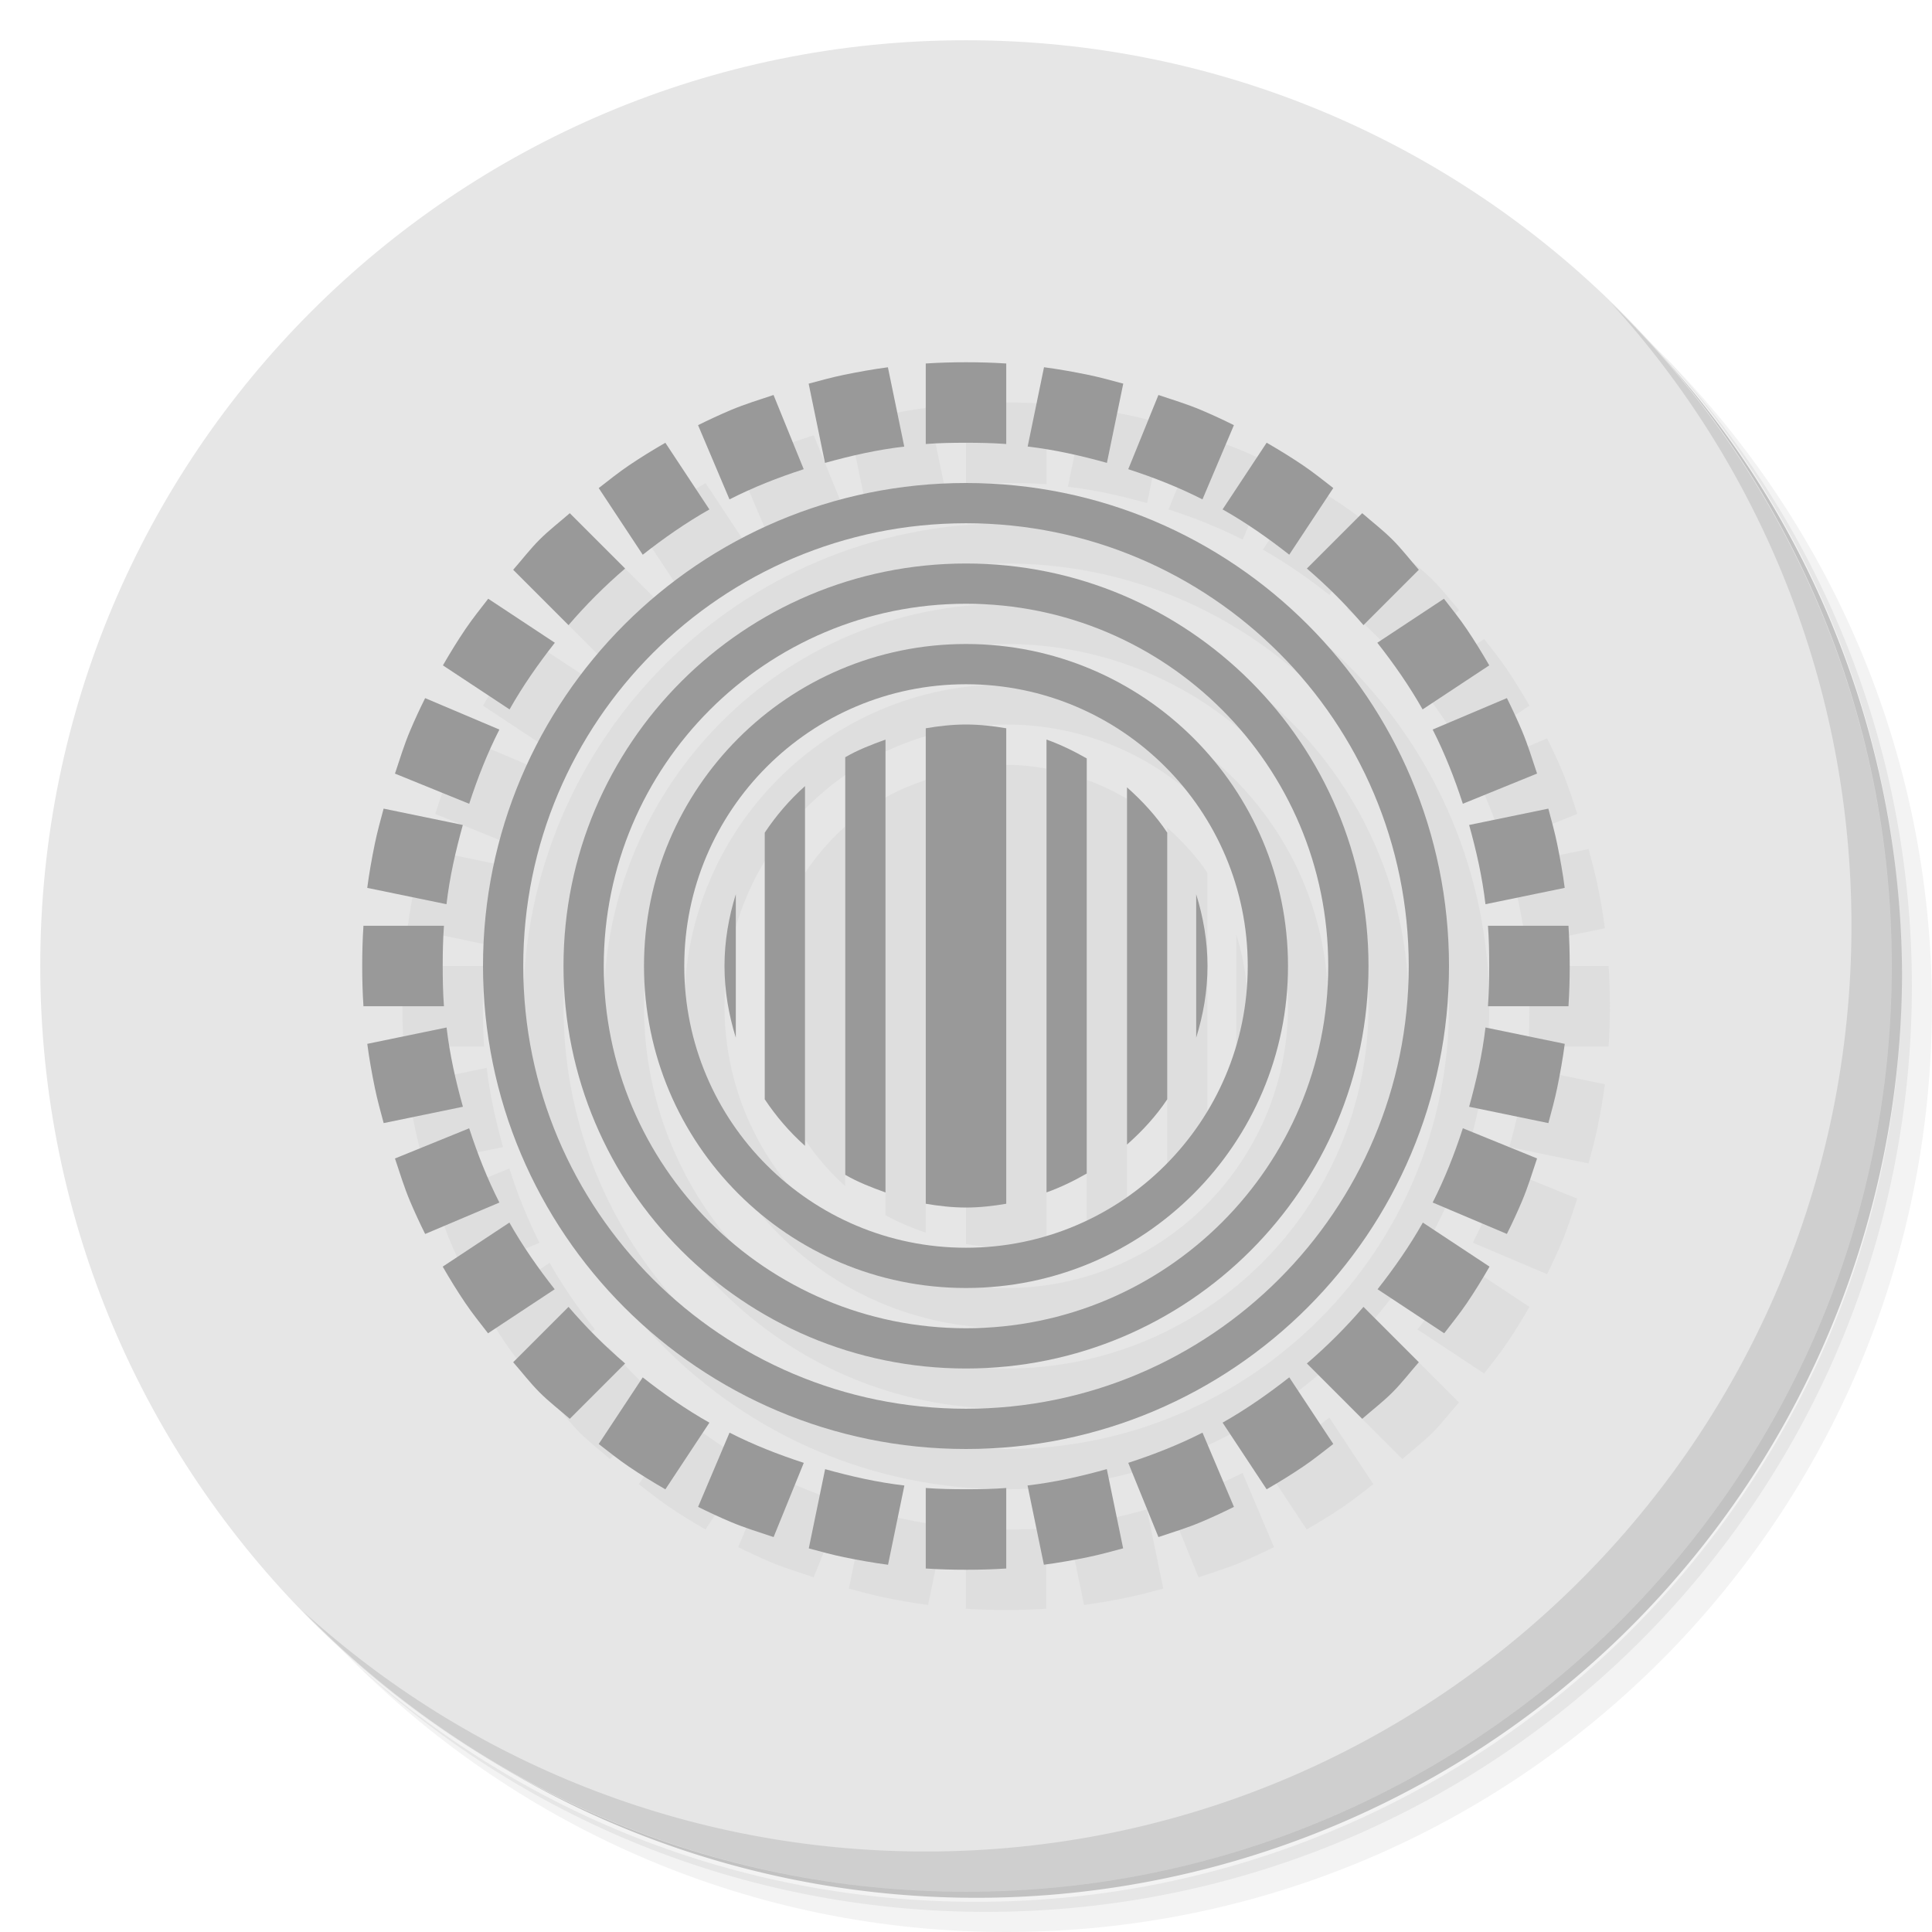 <?xml version="1.0" encoding="UTF-8" standalone="no"?>
<svg
   xmlns:dc="http://purl.org/dc/elements/1.1/"
   xmlns:cc="http://creativecommons.org/ns#"
   xmlns:rdf="http://www.w3.org/1999/02/22-rdf-syntax-ns#"
   xmlns:svg="http://www.w3.org/2000/svg"
   xmlns="http://www.w3.org/2000/svg"
   xmlns:sodipodi="http://sodipodi.sourceforge.net/DTD/sodipodi-0.dtd"
   xmlns:inkscape="http://www.inkscape.org/namespaces/inkscape"
   viewBox="0 0 48 48"
   id="svg2"
   version="1.1"
   inkscape:version="0.91 r13725"
   sodipodi:docname="chrome-https___prezi.com.svg">
  <sodipodi:namedview
     pagecolor="#ffffff"
     bordercolor="#666666"
     borderopacity="1"
     objecttolerance="10"
     gridtolerance="10"
     guidetolerance="10"
     inkscape:pageopacity="0"
     inkscape:pageshadow="2"
     inkscape:window-width="791"
     inkscape:window-height="480"
     id="namedview63"
     showgrid="false"
     inkscape:zoom="4.9166667"
     inkscape:cx="24"
     inkscape:cy="24"
     inkscape:window-x="57"
     inkscape:window-y="31"
     inkscape:window-maximized="0"
     inkscape:current-layer="svg2" />
  <defs
     id="defs4">
    <linearGradient
       id="linearGradient3328"
       gradientUnits="userSpaceOnUse"
       gradientTransform="matrix(0,-1,1,0,-1.5e-6,48)"
       x1="1"
       x2="47">
      <stop
         style="stop-color:#007fba;stop-opacity:1"
         id="stop7" />
      <stop
         offset="1"
         style="stop-color:#008cce;stop-opacity:1"
         id="stop9" />
    </linearGradient>
  </defs>
  <path
     d="m 36.31,5 c 5.859,4.062 9.688,10.831 9.688,18.5 0,12.426 -10.07,22.5 -22.5,22.5 -7.669,0 -14.438,-3.828 -18.5,-9.688 1.037,1.822 2.306,3.499 3.781,4.969 4.085,3.712 9.514,5.969 15.469,5.969 12.703,0 23,-10.298 23,-23 0,-5.954 -2.256,-11.384 -5.969,-15.469 C 39.81,7.306 38.132,6.037 36.31,5 z m 4.969,3.781 c 3.854,4.113 6.219,9.637 6.219,15.719 0,12.703 -10.297,23 -23,23 -6.081,0 -11.606,-2.364 -15.719,-6.219 4.16,4.144 9.883,6.719 16.219,6.719 12.703,0 23,-10.298 23,-23 0,-6.335 -2.575,-12.06 -6.719,-16.219 z"
     style="opacity:0.05"
     id="path11" />
  <path
     d="m 41.28 8.781 c 3.712 4.085 5.969 9.514 5.969 15.469 0 12.703 -10.297 23 -23 23 -5.954 0 -11.384 -2.256 -15.469 -5.969 4.113 3.854 9.637 6.219 15.719 6.219 12.703 0 23 -10.298 23 -23 0 -6.081 -2.364 -11.606 -6.219 -15.719 z"
     style="opacity:0.1"
     id="path13" />
  <path
     d="M 31.25,2.375 C 39.865,5.529 46,13.792 46,23.505 c 0,12.426 -10.07,22.5 -22.5,22.5 -9.708,0 -17.971,-6.135 -21.12,-14.75 a 23,23 0 0 0 44.875,-7 23,23 0 0 0 -16,-21.875 z"
     style="opacity:0.2"
     id="path15" />
  <path
     d="M 24,1 C 36.703,1 47,11.297 47,24 47,36.703 36.703,47 24,47 11.297,47 1,36.703 1,24 1,11.297 11.297,1 24,1 z"
     style="fill:#e6e6e6;fill-opacity:1"
     id="path17" />
  <path
     d="m 25 10 c -0.338 0 -0.668 0.009 -1 0.031 l 0 2 c 0.327 -0.025 0.666 -0.031 1 -0.031 c 0.334 0 0.673 0.007 1 0.031 l 0 -2 c -0.332 -0.022 -0.662 -0.031 -1 -0.031 z m -1.938 0.125 c -0.365 0.047 -0.737 0.115 -1.094 0.188 -0.296 0.061 -0.585 0.141 -0.875 0.219 l 0.406 1.969 c 0.641 -0.179 1.292 -0.327 1.969 -0.406 l -0.406 -1.969 z m 3.875 0 -0.406 1.969 c 0.677 0.079 1.328 0.228 1.969 0.406 l 0.406 -1.969 c -0.29 -0.078 -0.579 -0.158 -0.875 -0.219 -0.356 -0.073 -0.729 -0.14 -1.094 -0.188 z m -6.719 0.688 c -0.358 0.12 -0.717 0.229 -1.063 0.375 -0.276 0.117 -0.545 0.242 -0.813 0.375 l 0.781 1.844 c 0.594 -0.302 1.202 -0.541 1.844 -0.75 l -0.75 -1.844 z m 9.563 0 -0.75 1.844 c 0.642 0.209 1.25 0.448 1.844 0.75 l 0.781 -1.844 c -0.267 -0.133 -0.536 -0.258 -0.813 -0.375 -0.345 -0.146 -0.704 -0.255 -1.063 -0.375 z m -12.25 1.188 c -0.312 0.18 -0.609 0.362 -0.906 0.563 -0.258 0.174 -0.504 0.373 -0.75 0.563 l 1.094 1.656 c 0.519 -0.408 1.078 -0.799 1.656 -1.125 l -1.094 -1.656 z m 14.938 0 -1.094 1.656 c 0.579 0.326 1.137 0.717 1.656 1.125 l 1.094 -1.656 c -0.246 -0.19 -0.492 -0.388 -0.75 -0.563 -0.297 -0.201 -0.594 -0.383 -0.906 -0.563 z m -7.469 1 c -6.627 0 -12 5.373 -12 12 0 6.627 5.373 12 12 12 6.627 0 12 -5.373 12 -12 0 -6.627 -5.373 -12 -12 -12 z m -9.844 0.75 c -0.25 0.219 -0.515 0.421 -0.75 0.656 -0.235 0.235 -0.437 0.5 -0.656 0.75 l 1.375 1.375 c 0.435 -0.507 0.899 -0.971 1.406 -1.406 l -1.375 -1.375 z m 19.688 0 -1.375 1.375 c 0.507 0.435 0.971 0.899 1.406 1.406 l 1.375 -1.375 c -0.219 -0.25 -0.421 -0.515 -0.656 -0.75 -0.235 -0.235 -0.5 -0.437 -0.75 -0.656 z m -9.844 0.25 c 6.075 0 11 4.925 11 11 0 6.075 -4.925 11 -11 11 -6.075 0 -11 -4.925 -11 -11 0 -6.075 4.925 -11 11 -11 z m 0 1 c -5.523 0 -10 4.477 -10 10 0 5.523 4.477 10 10 10 5.523 0 10 -4.477 10 -10 0 -5.523 -4.477 -10 -10 -10 z m -11.875 0.875 c -0.19 0.246 -0.388 0.492 -0.563 0.75 -0.201 0.297 -0.383 0.594 -0.563 0.906 l 1.656 1.094 c 0.326 -0.579 0.717 -1.137 1.125 -1.656 l -1.656 -1.094 z m 23.75 0 -1.656 1.094 c 0.408 0.519 0.799 1.078 1.125 1.656 l 1.656 -1.094 c -0.18 -0.312 -0.362 -0.609 -0.563 -0.906 -0.174 -0.258 -0.373 -0.504 -0.563 -0.75 z m -11.875 0.125 c 4.971 0 9 4.03 9 9 0 4.971 -4.03 9 -9 9 -4.971 0 -9 -4.03 -9 -9 0 -4.971 4.03 -9 9 -9 z m 0 1 c -4.418 0 -8 3.582 -8 8 0 4.418 3.582 8 8 8 4.418 0 8 -3.582 8 -8 0 -4.418 -3.582 -8 -8 -8 z m 0 1 c 3.866 0 7 3.134 7 7 0 3.866 -3.134 7 -7 7 -3.866 0 -7 -3.134 -7 -7 0 -3.866 3.134 -7 7 -7 z m -13.438 0.344 c -0.133 0.267 -0.258 0.536 -0.375 0.813 -0.146 0.345 -0.255 0.704 -0.375 1.063 l 1.844 0.75 c 0.209 -0.642 0.448 -1.25 0.75 -1.844 l -1.844 -0.781 z m 26.875 0 -1.844 0.781 c 0.302 0.594 0.541 1.202 0.75 1.844 l 1.844 -0.75 c -0.12 -0.358 -0.229 -0.717 -0.375 -1.063 -0.117 -0.276 -0.242 -0.545 -0.375 -0.813 z m -13.438 0.656 c -0.339 0 -0.677 0.039 -1 0.094 l 0 11.813 c 0.323 0.055 0.661 0.094 1 0.094 c 0.34 0 0.676 -0.039 1 -0.094 l 0 -11.813 c -0.324 -0.055 -0.66 -0.094 -1 -0.094 z m -2 0.375 c -0.348 0.125 -0.685 0.255 -1 0.438 l 0 10.375 c 0.315 0.183 0.652 0.313 1 0.438 l 0 -11.25 z m 4 0 0 11.25 c 0.353 -0.126 0.68 -0.286 1 -0.469 l 0 -10.313 c -0.32 -0.183 -0.647 -0.343 -1 -0.469 z m -6 1.156 c -0.383 0.342 -0.715 0.728 -1 1.156 l 0 6.625 c 0.285 0.428 0.617 0.814 1 1.156 l 0 -8.938 z m 8 0.031 0 8.875 c 0.375 -0.332 0.721 -0.705 1 -1.125 l 0 -6.625 c -0.279 -0.42 -0.625 -0.793 -1 -1.125 z m -18.469 0.531 c -0.078 0.29 -0.158 0.579 -0.219 0.875 -0.073 0.356 -0.14 0.729 -0.188 1.094 l 1.969 0.406 c 0.079 -0.677 0.228 -1.328 0.406 -1.969 l -1.969 -0.406 z m 28.938 0 l -1.969 0.406 c 0.179 0.641 0.327 1.292 0.406 1.969 l 1.969 -0.406 c -0.047 -0.365 -0.115 -0.737 -0.188 -1.094 -0.061 -0.296 -0.141 -0.585 -0.219 -0.875 z m -20.19 2.125 c -0.175 0.564 -0.281 1.16 -0.281 1.781 c 0 0.621 0.106 1.218 0.281 1.781 l 0 -3.563 z m 11.438 0 0 3.563 c 0.175 -0.564 0.281 -1.16 0.281 -1.781 0 -0.621 -0.106 -1.218 -0.281 -1.781 z m -20.688 0.781 c -0.022 0.332 -0.031 0.662 -0.031 1 c 0 0.338 0.009 0.668 0.031 1 l 2 0 c -0.025 -0.327 -0.031 -0.666 -0.031 -1 c 0 -0.334 0.007 -0.673 0.031 -1 l -2 0 z m 27.938 0 c 0.025 0.327 0.031 0.666 0.031 1 c 0 0.334 -0.007 0.673 -0.031 1 l 2 0 c 0.022 -0.332 0.031 -0.662 0.031 -1 0 -0.338 -0.009 -0.668 -0.031 -1 l -2 0 z m -25.875 2.531 -1.969 0.406 c 0.047 0.365 0.115 0.737 0.188 1.094 0.061 0.296 0.141 0.585 0.219 0.875 l 1.969 -0.406 c -0.179 -0.641 -0.327 -1.292 -0.406 -1.969 z m 25.813 0 c -0.079 0.677 -0.228 1.328 -0.406 1.969 l 1.969 0.406 c 0.078 -0.29 0.158 -0.579 0.219 -0.875 0.073 -0.356 0.14 -0.729 0.188 -1.094 l -1.969 -0.406 z m -25.25 2.5 -1.844 0.75 c 0.12 0.358 0.229 0.717 0.375 1.063 0.117 0.276 0.242 0.545 0.375 0.813 l 1.844 -0.781 c -0.302 -0.594 -0.541 -1.202 -0.75 -1.844 z m 24.688 0 c -0.209 0.642 -0.448 1.25 -0.75 1.844 l 1.844 0.781 c 0.133 -0.267 0.258 -0.536 0.375 -0.813 0.146 -0.345 0.255 -0.704 0.375 -1.063 l -1.844 -0.75 z m -23.688 2.344 -1.656 1.094 c 0.18 0.312 0.362 0.609 0.563 0.906 0.174 0.258 0.373 0.504 0.563 0.75 l 1.656 -1.094 c -0.408 -0.519 -0.799 -1.078 -1.125 -1.656 z m 22.688 0 c -0.326 0.579 -0.717 1.137 -1.125 1.656 l 1.656 1.094 c 0.19 -0.246 0.388 -0.492 0.563 -0.75 c 0.201 -0.297 0.383 -0.594 0.563 -0.906 l -1.656 -1.094 z m -21.22 2.094 -1.375 1.375 c 0.219 0.25 0.421 0.515 0.656 0.75 0.235 0.235 0.5 0.437 0.75 0.656 l 1.375 -1.375 c -0.507 -0.435 -0.971 -0.899 -1.406 -1.406 z m 19.75 0 c -0.435 0.507 -0.899 0.971 -1.406 1.406 l 1.375 1.375 c 0.25 -0.219 0.515 -0.421 0.75 -0.656 0.235 -0.235 0.437 -0.5 0.656 -0.75 l -1.375 -1.375 z m -17.906 1.75 l -1.094 1.656 c 0.246 0.19 0.492 0.388 0.75 0.563 0.297 0.201 0.594 0.383 0.906 0.563 l 1.094 -1.656 c -0.579 -0.326 -1.137 -0.717 -1.656 -1.125 z m 16.06 0 c -0.519 0.408 -1.078 0.799 -1.656 1.125 l 1.094 1.656 c 0.312 -0.18 0.609 -0.362 0.906 -0.563 0.258 -0.174 0.504 -0.373 0.75 -0.563 l -1.094 -1.656 z m -13.906 1.375 -0.781 1.844 c 0.267 0.133 0.536 0.258 0.813 0.375 0.345 0.146 0.704 0.255 1.063 0.375 l 0.75 -1.844 c -0.642 -0.209 -1.25 -0.448 -1.844 -0.75 z m 11.75 0 c -0.594 0.302 -1.202 0.541 -1.844 0.75 l 0.75 1.844 c 0.358 -0.12 0.717 -0.229 1.063 -0.375 0.276 -0.117 0.545 -0.242 0.813 -0.375 l -0.781 -1.844 z m -9.375 0.906 -0.406 1.969 c 0.29 0.078 0.579 0.158 0.875 0.219 0.356 0.073 0.729 0.14 1.094 0.188 l 0.406 -1.969 c -0.677 -0.079 -1.328 -0.228 -1.969 -0.406 z m 7 0 c -0.641 0.179 -1.292 0.327 -1.969 0.406 l 0.406 1.969 c 0.365 -0.047 0.737 -0.115 1.094 -0.188 0.296 -0.061 0.585 -0.141 0.875 -0.219 l -0.406 -1.969 z m -4.5 0.469 0 2 c 0.332 0.022 0.662 0.031 1 0.031 c 0.338 0 0.668 -0.009 1 -0.031 l 0 -2 c -0.327 0.025 -0.666 0.031 -1 0.031 -0.334 0 -0.673 -0.007 -1 -0.031 z"
     style="fill:#999999;opacity:0.1;fill-opacity:1;stroke:none;fill-rule:nonzero"
     id="path19" />
  <path
     d="m 40.03,7.531 c 3.712,4.084 5.969,9.514 5.969,15.469 0,12.703 -10.297,23 -23,23 C 17.045,46 11.615,43.744 7.53,40.031 11.708,44.322 17.54,47 23.999,47 c 12.703,0 23,-10.298 23,-23 0,-6.462 -2.677,-12.291 -6.969,-16.469 z"
     style="opacity:0.1"
     id="path21" />
  <path
     d="m 24 12 c -6.627 0 -12 5.373 -12 12 c 0 6.627 5.373 12 12 12 c 6.627 0 12 -5.373 12 -12 c 0 -6.627 -5.373 -12 -12 -12 z m 0 1 c 6.075 0 11 4.925 11 11 c 0 6.075 -4.925 11 -11 11 c -6.075 0 -11 -4.925 -11 -11 c 0 -6.075 4.925 -11 11 -11 z"
     style="fill:#999999;opacity:1;fill-opacity:1;stroke:none;fill-rule:nonzero"
     id="path23" />
  <path
     d="m 24 14 c -5.523 0 -10 4.477 -10 10 c 0 5.523 4.477 10 10 10 c 5.523 0 10 -4.477 10 -10 c 0 -5.523 -4.477 -10 -10 -10 z m 0 1 c 4.971 0 9 4.03 9 9 c 0 4.971 -4.03 9 -9 9 c -4.971 0 -9 -4.03 -9 -9 c 0 -4.971 4.03 -9 9 -9 z"
     style="fill:#999999;opacity:1;fill-opacity:1;stroke:none;fill-rule:nonzero"
     id="path25" />
  <path
     d="m 24 16 c -4.418 0 -8 3.582 -8 8 c 0 4.418 3.582 8 8 8 c 4.418 0 8 -3.582 8 -8 c 0 -4.418 -3.582 -8 -8 -8 z m 0 1 c 3.866 0 7 3.134 7 7 c 0 3.866 -3.134 7 -7 7 c -3.866 0 -7 -3.134 -7 -7 c 0 -3.866 3.134 -7 7 -7 z"
     style="fill:#999999;opacity:1;fill-opacity:1;stroke:none;fill-rule:nonzero"
     id="path27" />
  <path
     d="m 24 18 c -0.339 0 -0.677 0.039 -1 0.094 l 0 11.813 c 0.323 0.055 0.661 0.094 1 0.094 c 0.34 0 0.676 -0.039 1 -0.094 l 0 -11.813 c -0.324 -0.055 -0.66 -0.094 -1 -0.094 z m -2 0.375 c -0.348 0.125 -0.685 0.255 -1 0.438 l 0 10.375 c 0.315 0.183 0.652 0.313 1 0.438 l 0 -11.25 z m 4 0 l 0 11.25 c 0.353 -0.126 0.68 -0.286 1 -0.469 l 0 -10.313 c -0.32 -0.183 -0.647 -0.343 -1 -0.469 z m -6 1.156 c -0.383 0.342 -0.715 0.728 -1 1.156 l 0 6.625 c 0.285 0.428 0.617 0.814 1 1.156 l 0 -8.938 z m 8 0.031 l 0 8.875 c 0.375 -0.332 0.721 -0.705 1 -1.125 l 0 -6.625 c -0.279 -0.42 -0.625 -0.793 -1 -1.125 z m -9.719 2.656 c -0.175 0.564 -0.281 1.16 -0.281 1.781 c 0 0.621 0.106 1.218 0.281 1.781 l 0 -3.563 z m 11.438 0 l 0 3.563 c 0.175 -0.564 0.281 -1.16 0.281 -1.781 c 0 -0.621 -0.106 -1.218 -0.281 -1.781 z"
     style="fill:#999999;opacity:1;fill-opacity:1;stroke:none;fill-rule:nonzero"
     id="path29" />
  <path
     d="m 16.531 11 c -0.312 0.18 -0.609 0.362 -0.906 0.563 c -0.258 0.174 -0.504 0.373 -0.75 0.563 l 1.094 1.656 c 0.519 -0.408 1.078 -0.799 1.656 -1.125 l -1.094 -1.656 z m 15.5 23.22 c -0.519 0.408 -1.078 0.799 -1.656 1.125 l 1.094 1.656 c 0.312 -0.18 0.609 -0.362 0.906 -0.563 c 0.258 -0.174 0.504 -0.373 0.75 -0.563 l -1.094 -1.656 z"
     style="fill:#999999;opacity:1;fill-opacity:1;stroke:none;fill-rule:nonzero"
     id="path31" />
  <path
     d="m 35.875 14.875 l -1.656 1.094 c 0.408 0.519 0.799 1.078 1.125 1.656 l 1.656 -1.094 c -0.18 -0.312 -0.362 -0.609 -0.563 -0.906 c -0.174 -0.258 -0.373 -0.504 -0.563 -0.75 z m -23.22 15.5 l -1.656 1.094 c 0.18 0.312 0.362 0.609 0.563 0.906 c 0.174 0.258 0.373 0.504 0.563 0.75 l 1.656 -1.094 c -0.408 -0.519 -0.799 -1.078 -1.125 -1.656 z"
     style="fill:#999999;opacity:1;fill-opacity:1;stroke:none;fill-rule:nonzero"
     id="path33" />
  <path
     d="m 9.531 20.09 c -0.078 0.29 -0.158 0.579 -0.219 0.875 c -0.073 0.356 -0.14 0.729 -0.188 1.094 l 1.969 0.406 c 0.079 -0.677 0.228 -1.328 0.406 -1.969 l -1.969 -0.406 z m 27.375 5.438 c -0.079 0.677 -0.228 1.328 -0.406 1.969 l 1.969 0.406 c 0.078 -0.29 0.158 -0.579 0.219 -0.875 c 0.073 -0.356 0.14 -0.729 0.188 -1.094 l -1.969 -0.406 z"
     style="fill:#999999;opacity:1;fill-opacity:1;stroke:none;fill-rule:nonzero"
     id="path35" />
  <path
     d="m 25.938 9.125 l -0.406 1.969 c 0.677 0.079 1.328 0.228 1.969 0.406 l 0.406 -1.969 c -0.29 -0.078 -0.579 -0.158 -0.875 -0.219 c -0.356 -0.073 -0.729 -0.14 -1.094 -0.188 z m -5.438 27.375 l -0.406 1.969 c 0.29 0.078 0.579 0.158 0.875 0.219 c 0.356 0.073 0.729 0.14 1.094 0.188 l 0.406 -1.969 c -0.677 -0.079 -1.328 -0.228 -1.969 -0.406 z"
     style="fill:#999999;opacity:1;fill-opacity:1;stroke:none;fill-rule:nonzero"
     id="path37" />
  <path
     d="m 12.13 14.875 c -0.19 0.246 -0.388 0.492 -0.563 0.75 c -0.201 0.297 -0.383 0.594 -0.563 0.906 l 1.656 1.094 c 0.326 -0.579 0.717 -1.137 1.125 -1.656 l -1.656 -1.094 z m 23.22 15.5 c -0.326 0.579 -0.717 1.137 -1.125 1.656 l 1.656 1.094 c 0.19 -0.246 0.388 -0.492 0.563 -0.75 c 0.201 -0.297 0.383 -0.594 0.563 -0.906 l -1.656 -1.094 z"
     style="fill:#999999;opacity:1;fill-opacity:1;stroke:none;fill-rule:nonzero"
     id="path39" />
  <path
     d="m 31.469 11 l -1.094 1.656 c 0.579 0.326 1.137 0.717 1.656 1.125 l 1.094 -1.656 c -0.246 -0.19 -0.492 -0.388 -0.75 -0.563 c -0.297 -0.201 -0.594 -0.383 -0.906 -0.563 z m -15.5 23.22 l -1.094 1.656 c 0.246 0.19 0.492 0.388 0.75 0.563 c 0.297 0.201 0.594 0.383 0.906 0.563 l 1.094 -1.656 c -0.579 -0.326 -1.137 -0.717 -1.656 -1.125 z"
     style="fill:#999999;opacity:1;fill-opacity:1;stroke:none;fill-rule:nonzero"
     id="path41" />
  <path
     d="m 38.469 20.09 l -1.969 0.406 c 0.179 0.641 0.327 1.292 0.406 1.969 l 1.969 -0.406 c -0.047 -0.365 -0.115 -0.737 -0.188 -1.094 c -0.061 -0.296 -0.141 -0.585 -0.219 -0.875 z m -27.375 5.438 l -1.969 0.406 c 0.047 0.365 0.115 0.737 0.188 1.094 c 0.061 0.296 0.141 0.585 0.219 0.875 l 1.969 -0.406 c -0.179 -0.641 -0.327 -1.292 -0.406 -1.969 z"
     style="fill:#999999;opacity:1;fill-opacity:1;stroke:none;fill-rule:nonzero"
     id="path43" />
  <path
     d="m 22.06 9.125 c -0.365 0.047 -0.737 0.115 -1.094 0.188 c -0.296 0.061 -0.585 0.141 -0.875 0.219 l 0.406 1.969 c 0.641 -0.179 1.292 -0.327 1.969 -0.406 l -0.406 -1.969 z m 5.438 27.375 c -0.641 0.179 -1.292 0.327 -1.969 0.406 l 0.406 1.969 c 0.365 -0.047 0.737 -0.115 1.094 -0.188 c 0.296 -0.061 0.585 -0.141 0.875 -0.219 l -0.406 -1.969 z"
     style="fill:#999999;opacity:1;fill-opacity:1;stroke:none;fill-rule:nonzero"
     id="path45" />
  <path
     d="m 14.156 12.75 c -0.25 0.219 -0.515 0.421 -0.75 0.656 c -0.235 0.235 -0.437 0.5 -0.656 0.75 l 1.375 1.375 c 0.435 -0.507 0.899 -0.971 1.406 -1.406 l -1.375 -1.375 z m 19.719 19.719 c -0.435 0.507 -0.899 0.971 -1.406 1.406 l 1.375 1.375 c 0.25 -0.219 0.515 -0.421 0.75 -0.656 c 0.235 -0.235 0.437 -0.5 0.656 -0.75 l -1.375 -1.375 z"
     style="fill:#999999;opacity:1;fill-opacity:1;stroke:none;fill-rule:nonzero"
     id="path47" />
  <path
     d="m 33.844 12.75 l -1.375 1.375 c 0.507 0.435 0.971 0.899 1.406 1.406 l 1.375 -1.375 c -0.219 -0.25 -0.421 -0.515 -0.656 -0.75 c -0.235 -0.235 -0.5 -0.437 -0.75 -0.656 z m -19.719 19.719 l -1.375 1.375 c 0.219 0.25 0.421 0.515 0.656 0.75 c 0.235 0.235 0.5 0.437 0.75 0.656 l 1.375 -1.375 c -0.507 -0.435 -0.971 -0.899 -1.406 -1.406 z"
     style="fill:#999999;opacity:1;fill-opacity:1;stroke:none;fill-rule:nonzero"
     id="path49" />
  <path
     d="m 9.03 23 c -0.022 0.332 -0.031 0.662 -0.031 1 c 0 0.338 0.009 0.668 0.031 1 l 2 0 c -0.025 -0.327 -0.031 -0.666 -0.031 -1 c 0 -0.334 0.007 -0.673 0.031 -1 l -2 0 z m 27.938 0 c 0.025 0.327 0.031 0.666 0.031 1 c 0 0.334 -0.007 0.673 -0.031 1 l 2 0 c 0.022 -0.332 0.031 -0.662 0.031 -1 c 0 -0.338 -0.009 -0.668 -0.031 -1 l -2 0 z"
     style="fill:#999999;opacity:1;fill-opacity:1;stroke:none;fill-rule:nonzero"
     id="path51" />
  <path
     d="m 24 9 c -0.338 0 -0.668 0.009 -1 0.031 l 0 2 c 0.327 -0.025 0.666 -0.031 1 -0.031 c 0.334 0 0.673 0.007 1 0.031 l 0 -2 c -0.332 -0.022 -0.662 -0.031 -1 -0.031 z m -1 27.969 l 0 2 c 0.332 0.022 0.662 0.031 1 0.031 c 0.338 0 0.668 -0.009 1 -0.031 l 0 -2 c -0.327 0.025 -0.666 0.031 -1 0.031 c -0.334 0 -0.673 -0.007 -1 -0.031 z"
     style="fill:#999999;opacity:1;fill-opacity:1;stroke:none;fill-rule:nonzero"
     id="path53" />
  <path
     d="m 10.563 17.344 c -0.133 0.267 -0.258 0.536 -0.375 0.813 c -0.146 0.345 -0.255 0.704 -0.375 1.063 l 1.844 0.75 c 0.209 -0.642 0.448 -1.25 0.75 -1.844 l -1.844 -0.781 z m 25.781 10.688 c -0.209 0.642 -0.448 1.25 -0.75 1.844 l 1.844 0.781 c 0.133 -0.267 0.258 -0.536 0.375 -0.813 c 0.146 -0.345 0.255 -0.704 0.375 -1.063 l -1.844 -0.75 z"
     style="fill:#999999;opacity:1;fill-opacity:1;stroke:none;fill-rule:nonzero"
     id="path55" />
  <path
     d="m 28.781 9.813 l -0.75 1.844 c 0.642 0.209 1.25 0.448 1.844 0.75 l 0.781 -1.844 c -0.267 -0.133 -0.536 -0.258 -0.813 -0.375 c -0.345 -0.146 -0.704 -0.255 -1.063 -0.375 z m -10.656 25.781 l -0.781 1.844 c 0.267 0.133 0.536 0.258 0.813 0.375 c 0.345 0.146 0.704 0.255 1.063 0.375 l 0.75 -1.844 c -0.642 -0.209 -1.25 -0.448 -1.844 -0.75 z"
     style="fill:#999999;opacity:1;fill-opacity:1;stroke:none;fill-rule:nonzero"
     id="path57" />
  <path
     d="m 37.438 17.344 l -1.844 0.781 c 0.302 0.594 0.541 1.202 0.75 1.844 l 1.844 -0.75 c -0.12 -0.358 -0.229 -0.717 -0.375 -1.063 c -0.117 -0.276 -0.242 -0.545 -0.375 -0.813 z m -25.781 10.688 l -1.844 0.75 c 0.12 0.358 0.229 0.717 0.375 1.063 c 0.117 0.276 0.242 0.545 0.375 0.813 l 1.844 -0.781 c -0.302 -0.594 -0.541 -1.202 -0.75 -1.844 z"
     style="fill:#999999;opacity:1;fill-opacity:1;stroke:none;fill-rule:nonzero"
     id="path59" />
  <path
     d="m 19.219 9.813 c -0.358 0.12 -0.717 0.229 -1.063 0.375 c -0.276 0.117 -0.545 0.242 -0.813 0.375 l 0.781 1.844 c 0.594 -0.302 1.202 -0.541 1.844 -0.75 l -0.75 -1.844 z m 10.656 25.781 c -0.594 0.302 -1.202 0.541 -1.844 0.75 l 0.75 1.844 c 0.358 -0.12 0.717 -0.229 1.063 -0.375 c 0.276 -0.117 0.545 -0.242 0.813 -0.375 l -0.781 -1.844 z"
     style="fill:#999999;opacity:1;fill-opacity:1;stroke:none;fill-rule:nonzero"
     id="path61" />
</svg>
